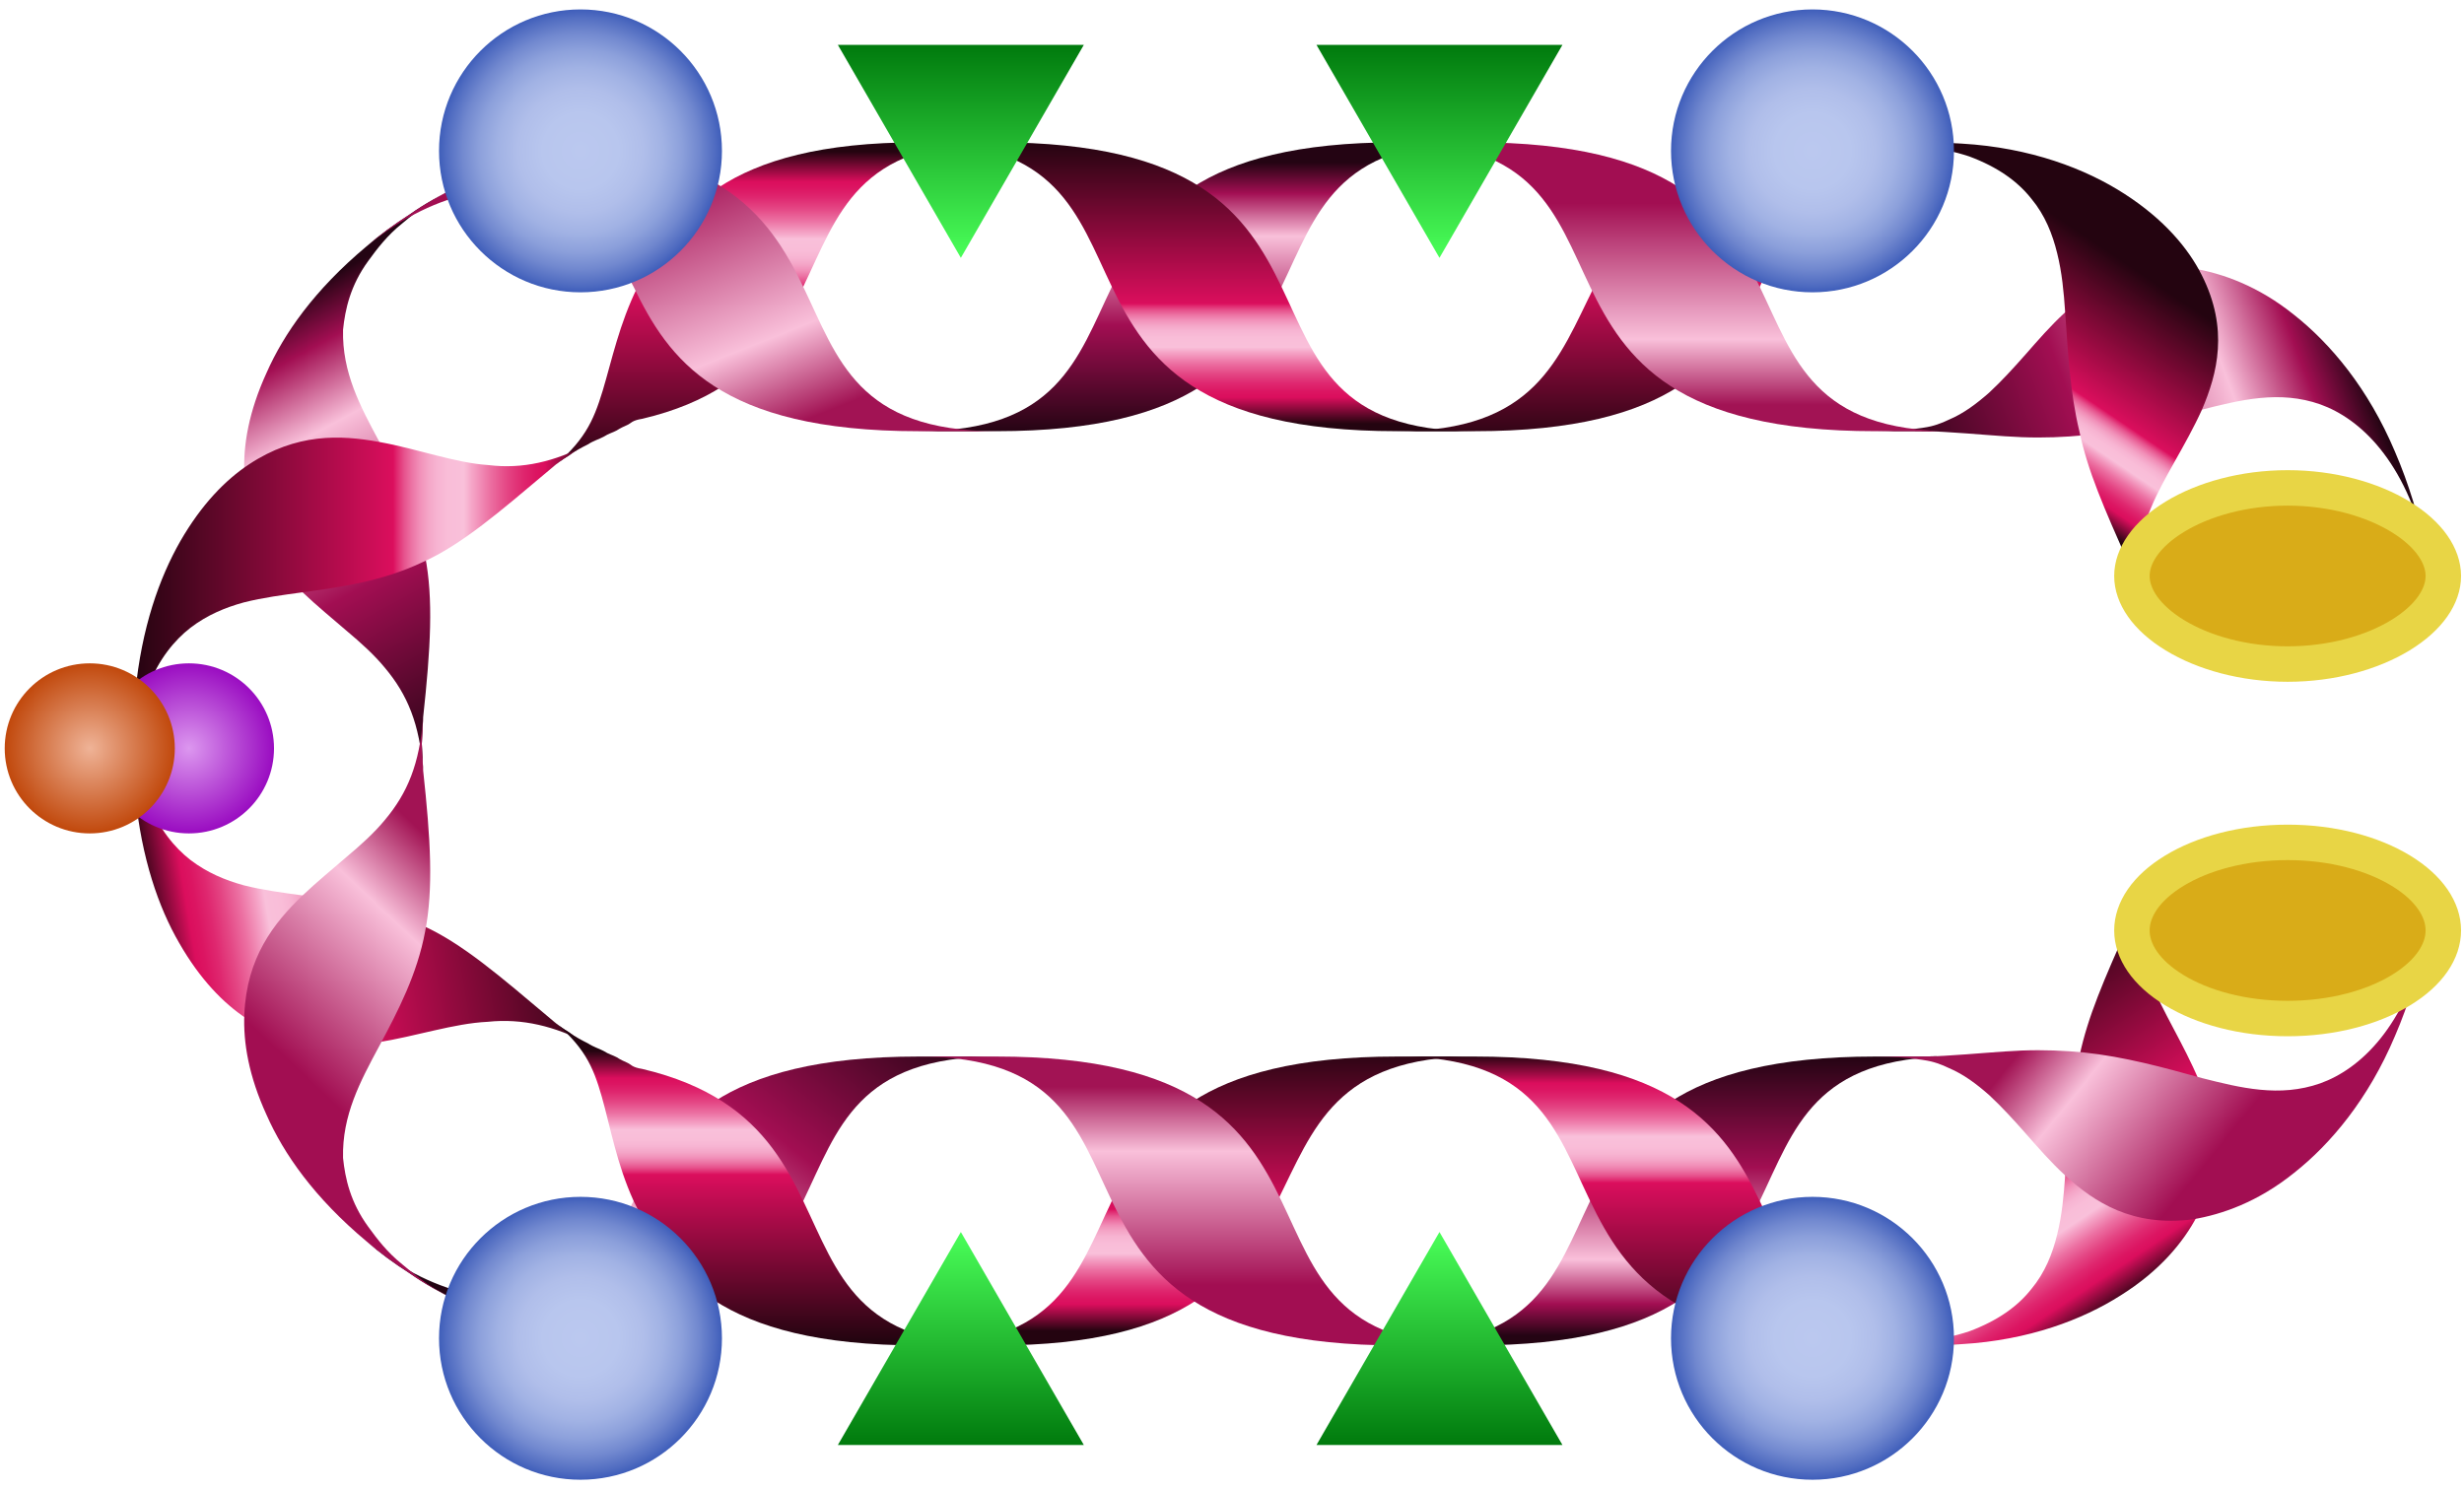 <svg width="139" height="84" viewBox="0 0 139 84" fill="none" xmlns="http://www.w3.org/2000/svg">
<path d="M25.849 10.511C25.217 10.843 24.607 11.165 24.086 11.514C23.586 11.877 23.126 12.237 22.706 12.593C21.835 13.288 21.269 14.044 20.768 14.732C19.766 16.107 19.47 17.453 19.352 18.607C19.294 21.014 20.316 22.915 21.405 24.938C22.468 26.924 23.527 28.963 23.982 31.377C24.453 33.793 24.293 36.583 23.871 40.465L23.796 41.97L23.871 43.474C23.67 40.833 22.988 39.2 21.718 37.684C21.108 36.941 20.348 36.258 19.525 35.568C18.74 34.886 17.891 34.2 17.07 33.418C15.431 31.85 13.919 29.907 13.784 26.717C13.714 25.121 14.034 23.227 15.036 21.037C16.003 18.84 17.733 16.361 20.674 13.901C21.419 13.255 22.242 12.657 23.118 12.096C23.946 11.506 24.886 10.995 25.849 10.511Z" fill="url(#paint0_linear_86_2961)"/>
<path d="M20.674 70.038C24.843 73.458 28.796 73.676 31.128 72.728C33.543 71.789 34.757 69.698 35.744 67.759C37.705 63.687 40.528 59.611 51.82 59.611H56.216C48.372 59.611 47.273 63.686 45.312 67.76C44.332 69.797 43.136 71.834 40.773 73.362C39.592 74.126 38.119 74.763 36.236 75.209C35.9 75.338 34.936 75.38 34.109 75.401C33.239 75.436 32.34 75.397 31.445 75.227C30.534 75.083 29.556 74.915 28.654 74.577C27.728 74.266 26.735 73.926 25.849 73.429C24.886 72.944 23.946 72.433 23.118 71.844C22.242 71.282 21.419 70.685 20.674 70.038Z" fill="url(#paint1_linear_86_2961)"/>
<path d="M78.799 75.909C94.487 75.909 83.195 59.611 105.779 59.611C107.153 59.607 108.992 59.629 109.675 59.57C109.359 59.578 109.081 59.611 108.781 59.658C108.342 59.688 107.927 59.734 107.535 59.794C106.75 59.913 106.056 60.089 105.438 60.311C104.201 60.757 103.267 61.394 102.517 62.157C101.017 63.685 100.251 65.723 99.271 67.76C97.31 71.834 94.487 75.909 83.195 75.909H78.799Z" fill="url(#paint2_linear_86_2961)"/>
<path d="M136.889 31.116C135.7 25.974 133.123 23.615 130.894 22.816C128.592 22.005 126.379 22.567 124.218 23.112C122.012 23.724 119.85 24.314 117.579 24.556C116.454 24.665 115.303 24.714 114.056 24.666C112.803 24.618 111.45 24.474 109.675 24.369C108.992 24.31 107.153 24.333 105.779 24.328C106.76 24.328 107.635 24.265 108.42 24.145C108.87 24.079 109.034 24.029 109.279 23.951C109.509 23.875 109.731 23.783 109.945 23.677C110.783 23.325 111.518 22.764 112.208 22.158C112.913 21.505 113.569 20.786 114.261 20.003C114.959 19.208 115.68 18.372 116.501 17.621C118.154 16.107 120.294 14.709 123.701 15.143C125.351 15.418 127.38 16.123 129.425 17.773C131.472 19.39 133.601 21.921 135.103 25.479C135.9 27.318 136.444 29.215 136.889 31.116Z" fill="url(#paint3_linear_86_2961)"/>
<path d="M83.195 8.031C67.507 8.031 78.8 24.328 56.216 24.328H51.82C67.507 24.328 56.216 8.031 78.799 8.031H83.195Z" fill="url(#paint4_linear_86_2961)"/>
<path d="M7.632 39.084C7.249 44.284 8.935 47.113 10.746 48.522C11.691 49.241 12.705 49.662 13.752 49.95C14.836 50.224 15.954 50.369 17.07 50.522C19.294 50.82 21.581 51.159 23.802 52.205C26.042 53.197 28.213 55.086 31.005 57.434C31.36 57.76 31.727 58.015 32.091 58.239C32.449 58.517 32.808 58.685 33.154 58.86C31.291 57.908 29.482 57.443 27.508 57.652C25.593 57.743 23.489 58.468 21.272 58.817C19.022 59.181 16.539 59.225 13.909 57.47C12.588 56.596 11.276 55.24 10.11 53.206C8.936 51.183 7.987 48.427 7.632 44.856L7.498 41.97L7.632 39.084Z" fill="url(#paint5_linear_86_2961)"/>
<path d="M51.82 75.909C67.507 75.909 56.215 59.611 78.799 59.611H83.195C67.507 59.611 78.193 75.909 56.215 75.909H51.82Z" fill="url(#paint6_linear_86_2961)"/>
<path d="M105.779 75.909C106.76 75.909 107.635 75.845 108.42 75.725C108.753 75.673 109.328 75.575 109.78 75.472C110.247 75.367 110.682 75.248 111.085 75.116C112.706 74.512 113.825 73.702 114.592 72.73C115.365 71.803 115.786 70.731 116.051 69.647C116.318 68.575 116.424 67.464 116.501 66.318C116.657 64.067 116.776 61.788 117.304 59.598C117.794 57.308 118.663 55.361 120.086 52.13C120.466 51.282 120.715 50.347 120.955 49.401C120.351 51.917 120.585 53.519 121.303 55.325C122 57.098 123.178 58.883 124.064 60.995C124.886 63.068 125.493 65.606 123.943 68.616C123.162 70.099 121.823 71.716 119.637 73.084C117.477 74.463 114.438 75.614 110.673 75.837C108.429 75.954 107.336 75.892 105.779 75.909Z" fill="url(#paint7_linear_86_2961)"/>
<path d="M110.673 8.103C110.008 8.072 109.36 8.063 108.781 8.078C108.342 8.109 107.927 8.154 107.535 8.214C106.75 8.333 106.056 8.508 105.438 8.731C104.201 9.177 103.267 9.813 102.517 10.578C101.017 12.105 100.252 14.143 99.271 16.18C97.31 20.254 94.487 24.329 83.195 24.329H78.8C94.487 24.329 83.802 8.031 105.78 8.031C107.336 8.047 108.429 7.985 110.673 8.103Z" fill="url(#paint8_linear_86_2961)"/>
<path d="M56.215 8.031C48.372 8.031 47.273 12.105 45.312 16.18C44.331 18.217 43.136 20.254 40.773 21.782C39.592 22.546 38.119 23.183 36.236 23.628C35.63 23.723 35.605 23.885 35.387 23.978C35.207 24.059 35.011 24.142 34.784 24.29C34.563 24.41 34.335 24.459 34.056 24.64C33.785 24.786 33.491 24.86 33.154 25.079C32.808 25.255 32.449 25.422 32.091 25.701C31.727 25.925 31.36 26.18 31.005 26.506C32.937 24.943 33.466 23.804 33.999 22.045C34.524 20.301 34.929 18.294 35.971 16.18C38.008 12.105 40.831 8.031 51.82 8.031H56.215Z" fill="url(#paint9_linear_86_2961)"/>
<path d="M7.632 44.856C7.249 39.655 8.935 36.827 10.746 35.418C11.691 34.698 12.705 34.277 13.752 33.99C14.836 33.715 15.954 33.571 17.07 33.418C19.294 33.12 21.581 32.781 23.802 31.735C26.042 30.743 28.213 28.854 31.005 26.506C31.36 26.18 31.727 25.925 32.091 25.701C32.449 25.422 32.808 25.255 33.154 25.079C31.292 26.035 29.499 26.48 27.555 26.241C25.67 26.117 23.591 25.332 21.405 24.938C19.183 24.529 16.71 24.437 14.045 26.2C12.715 27.081 11.374 28.453 10.177 30.526C8.992 32.598 7.988 35.41 7.632 39.083L7.498 41.97L7.632 44.856Z" fill="url(#paint10_linear_86_2961)"/>
<path d="M56.215 75.909C48.372 75.909 47.273 71.834 45.312 67.76C44.331 65.723 43.136 63.686 40.773 62.158C39.592 61.394 38.119 60.757 36.236 60.312C35.63 60.217 35.605 60.055 35.387 59.962C35.207 59.881 35.011 59.797 34.784 59.649C34.563 59.53 34.335 59.481 34.056 59.3C33.785 59.154 33.491 59.08 33.154 58.86C32.808 58.685 32.449 58.517 32.091 58.239C31.727 58.015 31.36 57.76 31.005 57.434C32.936 58.997 33.45 60.12 33.95 61.885C34.441 63.617 34.782 65.634 35.744 67.759C37.705 71.836 40.528 75.909 51.82 75.909L56.215 75.909Z" fill="url(#paint11_linear_86_2961)"/>
<path d="M110.673 75.837C110.008 75.868 109.36 75.877 108.781 75.862C108.342 75.831 107.927 75.785 107.535 75.726C106.75 75.606 106.056 75.431 105.438 75.209C104.201 74.763 103.267 74.126 102.517 73.362C101.017 71.834 100.252 69.797 99.271 67.76C97.31 63.686 94.487 59.611 83.195 59.611H78.8C94.487 59.611 83.195 75.909 105.78 75.909C107.336 75.892 108.429 75.955 110.673 75.837Z" fill="url(#paint12_linear_86_2961)"/>
<path d="M105.779 8.031C106.76 8.031 107.635 8.095 108.42 8.214C108.753 8.267 109.328 8.364 109.78 8.468C110.247 8.573 110.682 8.692 111.085 8.824C112.706 9.427 113.825 10.238 114.592 11.21C115.365 12.137 115.786 13.209 116.051 14.293C116.318 15.364 116.424 16.476 116.501 17.621C116.657 19.873 116.776 22.152 117.304 24.341C117.794 26.631 118.663 28.578 120.086 31.809C120.466 32.657 120.715 33.592 120.955 34.538C120.352 32.023 120.591 30.444 121.338 28.666C122.058 26.925 123.272 25.194 124.218 23.112C125.084 21.08 125.747 18.571 124.206 15.521C123.441 14.003 122.076 12.376 119.859 10.946C117.659 9.522 114.542 8.33 110.673 8.103C108.429 7.985 107.336 8.047 105.779 8.031Z" fill="url(#paint13_linear_86_2961)"/>
<path d="M51.82 8.031C67.507 8.031 56.216 24.328 78.799 24.328H83.195C67.507 24.328 78.799 8.031 56.216 8.031H51.82Z" fill="url(#paint14_linear_86_2961)"/>
<path d="M25.849 73.429C25.217 73.097 24.607 72.775 24.086 72.425C23.586 72.063 23.126 71.703 22.706 71.347C21.835 70.652 21.269 69.896 20.768 69.208C19.766 67.832 19.47 66.486 19.352 65.333C19.294 62.925 20.316 61.025 21.405 59.002C22.468 57.015 23.527 54.976 23.982 52.563C24.453 50.146 24.293 47.357 23.871 43.474L23.796 41.97L23.871 40.466C23.67 43.107 22.988 44.74 21.718 46.256C21.108 46.998 20.348 47.681 19.525 48.371C18.74 49.054 17.891 49.74 17.07 50.522C15.431 52.089 13.919 54.032 13.784 57.222C13.714 58.818 14.034 60.713 15.036 62.902C16.003 65.1 17.733 67.578 20.674 70.038C21.419 70.685 22.242 71.282 23.118 71.844C23.946 72.433 24.886 72.944 25.849 73.429Z" fill="url(#paint15_linear_86_2961)"/>
<path d="M83.195 75.909C67.507 75.909 78.8 59.611 56.215 59.611H51.82C67.507 59.611 56.215 75.909 78.799 75.909H83.195Z" fill="url(#paint16_linear_86_2961)"/>
<path d="M136.889 52.824C135.7 57.966 133.123 60.324 130.894 61.123C128.591 61.935 126.379 61.372 124.218 60.828C122.012 60.215 119.85 59.625 117.579 59.384C116.454 59.275 115.303 59.226 114.056 59.273C112.803 59.322 111.45 59.466 109.675 59.57C108.992 59.629 107.153 59.607 105.779 59.611C106.76 59.611 107.635 59.675 108.42 59.794C108.87 59.861 109.034 59.91 109.279 59.988C109.509 60.064 109.731 60.157 109.945 60.263C110.783 60.615 111.518 61.175 112.208 61.782C112.913 62.435 113.569 63.154 114.261 63.937C114.959 64.731 115.68 65.568 116.501 66.318C118.154 67.833 120.294 69.231 123.701 68.797C125.351 68.522 127.38 67.816 129.425 66.167C131.472 64.549 133.601 62.019 135.103 58.461C135.9 56.622 136.444 54.725 136.889 52.824Z" fill="url(#paint17_linear_86_2961)"/>
<path d="M78.799 8.031C94.487 8.031 83.195 24.328 105.779 24.328C107.153 24.333 108.992 24.31 109.675 24.37C109.359 24.361 109.081 24.328 108.781 24.282C108.342 24.251 107.927 24.205 107.535 24.145C106.75 24.026 106.056 23.851 105.438 23.628C104.201 23.183 103.267 22.546 102.517 21.782C101.017 20.254 100.251 18.217 99.271 16.18C97.31 12.105 94.487 8.031 83.195 8.031L78.799 8.031Z" fill="url(#paint18_linear_86_2961)"/>
<path d="M20.674 13.902C24.843 10.482 28.796 10.264 31.128 11.212C33.543 12.15 34.757 14.242 35.744 16.181C37.705 20.253 40.528 24.329 51.82 24.329H56.216C48.372 24.329 47.273 20.254 45.312 16.18C44.331 14.143 43.136 12.105 40.773 10.578C39.592 9.814 38.119 9.177 36.236 8.731C35.9 8.602 34.937 8.56 34.109 8.539C33.239 8.504 32.34 8.543 31.445 8.713C30.533 8.857 29.556 9.025 28.654 9.362C27.728 9.674 26.735 10.014 25.849 10.511C24.886 10.995 23.946 11.507 23.118 12.096C22.242 12.657 21.419 13.255 20.674 13.902Z" fill="url(#paint19_linear_86_2961)"/>
<path d="M129.05 27.528C131.542 27.528 133.803 28.173 135.411 29.153C137.044 30.15 137.834 31.373 137.834 32.498C137.834 33.623 137.044 34.845 135.411 35.842C133.803 36.822 131.542 37.467 129.05 37.467C126.559 37.467 124.297 36.822 122.69 35.842C121.057 34.845 120.266 33.623 120.266 32.498C120.266 31.373 121.057 30.15 122.69 29.153C124.297 28.173 126.559 27.528 129.05 27.528Z" fill="#D9AC18" stroke="#E8D545" stroke-width="2"/>
<path d="M129.05 47.528C131.599 47.528 133.858 48.16 135.448 49.13C137.054 50.11 137.834 51.33 137.834 52.497C137.834 53.664 137.055 54.884 135.448 55.864C133.858 56.834 131.599 57.467 129.05 57.467C126.502 57.467 124.242 56.834 122.653 55.864C121.046 54.884 120.266 53.664 120.266 52.497C120.266 51.33 121.046 50.11 122.653 49.13C124.242 48.16 126.502 47.528 129.05 47.528Z" fill="#D9AC18" stroke="#E8D545" stroke-width="2"/>
<path d="M81.204 69.512L88.141 81.528H74.266L81.204 69.512Z" fill="url(#paint20_linear_86_2961)"/>
<path d="M54.204 69.512L61.141 81.528H47.266L54.204 69.512Z" fill="url(#paint21_linear_86_2961)"/>
<path d="M81.204 14.548L88.141 2.532H74.266L81.204 14.548Z" fill="url(#paint22_linear_86_2961)"/>
<path d="M54.204 14.548L61.141 2.532H47.266L54.204 14.548Z" fill="url(#paint23_linear_86_2961)"/>
<path d="M32.747 83.489C37.154 83.489 40.727 79.916 40.727 75.509C40.727 71.101 37.154 67.528 32.747 67.528C28.339 67.528 24.766 71.101 24.766 75.509C24.766 79.916 28.339 83.489 32.747 83.489Z" fill="url(#paint24_radial_86_2961)"/>
<path d="M102.247 83.489C106.654 83.489 110.227 79.916 110.227 75.509C110.227 71.101 106.654 67.528 102.247 67.528C97.839 67.528 94.266 71.101 94.266 75.509C94.266 79.916 97.839 83.489 102.247 83.489Z" fill="url(#paint25_radial_86_2961)"/>
<path d="M32.747 16.493C37.154 16.493 40.727 12.92 40.727 8.513C40.727 4.105 37.154 0.532 32.747 0.532C28.339 0.532 24.766 4.105 24.766 8.513C24.766 12.92 28.339 16.493 32.747 16.493Z" fill="url(#paint26_radial_86_2961)"/>
<path d="M102.247 16.493C106.654 16.493 110.227 12.92 110.227 8.513C110.227 4.105 106.654 0.532 102.247 0.532C97.839 0.532 94.266 4.105 94.266 8.513C94.266 12.92 97.839 16.493 102.247 16.493Z" fill="url(#paint27_radial_86_2961)"/>
<path d="M10.659 47.022C13.309 47.022 15.457 44.874 15.457 42.224C15.457 39.575 13.309 37.427 10.659 37.427C8.009 37.427 5.862 39.575 5.862 42.224C5.862 44.874 8.009 47.022 10.659 47.022Z" fill="url(#paint28_radial_86_2961)"/>
<path d="M5.064 47.022C7.713 47.022 9.861 44.874 9.861 42.224C9.861 39.575 7.713 37.427 5.064 37.427C2.414 37.427 0.266 39.575 0.266 42.224C0.266 44.874 2.414 47.022 5.064 47.022Z" fill="url(#paint29_radial_86_2961)"/>
<defs>
<linearGradient id="paint0_linear_86_2961" x1="30.819" y1="39.726" x2="17.848" y2="16.007" gradientUnits="userSpaceOnUse">
<stop stop-color="#240413"/>
<stop offset="0.398" stop-color="#A20E52"/>
<stop offset="0.727" stop-color="#F9C0DA"/>
<stop offset="0.887" stop-color="#A20E52"/>
<stop offset="1" stop-color="#240413"/>
</linearGradient>
<linearGradient id="paint1_linear_86_2961" x1="47.483" y1="53.005" x2="30.621" y2="75.056" gradientUnits="userSpaceOnUse">
<stop stop-color="#240413"/>
<stop offset="0.398" stop-color="#A20E52"/>
<stop offset="0.727" stop-color="#F9C0DA"/>
<stop offset="0.887" stop-color="#A20E52"/>
<stop offset="1" stop-color="#240413"/>
</linearGradient>
<linearGradient id="paint2_linear_86_2961" x1="94.237" y1="59.606" x2="94.237" y2="75.358" gradientUnits="userSpaceOnUse">
<stop stop-color="#240413"/>
<stop offset="0.398" stop-color="#A20E52"/>
<stop offset="0.727" stop-color="#F9C0DA"/>
<stop offset="0.887" stop-color="#A20E52"/>
<stop offset="1" stop-color="#240413"/>
</linearGradient>
<linearGradient id="paint3_linear_86_2961" x1="108.559" y1="30.697" x2="133.39" y2="21.432" gradientUnits="userSpaceOnUse">
<stop stop-color="#240413"/>
<stop offset="0.398" stop-color="#A20E52"/>
<stop offset="0.727" stop-color="#F9C0DA"/>
<stop offset="0.887" stop-color="#A20E52"/>
<stop offset="1" stop-color="#240413"/>
</linearGradient>
<linearGradient id="paint4_linear_86_2961" x1="67.508" y1="24.398" x2="67.508" y2="9.175" gradientUnits="userSpaceOnUse">
<stop stop-color="#240413"/>
<stop offset="0.398" stop-color="#A20E52"/>
<stop offset="0.727" stop-color="#F9C0DA"/>
<stop offset="0.887" stop-color="#A20E52"/>
<stop offset="1" stop-color="#240413"/>
</linearGradient>
<linearGradient id="paint5_linear_86_2961" x1="32.633" y1="46.932" x2="8.161" y2="51.011" gradientUnits="userSpaceOnUse">
<stop stop-color="#240410"/>
<stop offset="0.572" stop-color="#DB0E5D"/>
<stop offset="0.581" stop-color="#E02970"/>
<stop offset="0.596" stop-color="#E6518C"/>
<stop offset="0.613" stop-color="#EC73A4"/>
<stop offset="0.63" stop-color="#F18FB8"/>
<stop offset="0.649" stop-color="#F4A5C7"/>
<stop offset="0.669" stop-color="#F7B4D2"/>
<stop offset="0.693" stop-color="#F9BDD8"/>
<stop offset="0.728" stop-color="#F9C0DA"/>
<stop offset="0.745" stop-color="#F5A6C8"/>
<stop offset="0.785" stop-color="#EC70A2"/>
<stop offset="0.823" stop-color="#E44684"/>
<stop offset="0.857" stop-color="#DF276F"/>
<stop offset="0.886" stop-color="#DC1562"/>
<stop offset="0.906" stop-color="#DB0E5D"/>
<stop offset="1" stop-color="#240410"/>
</linearGradient>
<linearGradient id="paint6_linear_86_2961" x1="67.508" y1="59.036" x2="67.508" y2="75.098" gradientUnits="userSpaceOnUse">
<stop stop-color="#240410"/>
<stop offset="0.572" stop-color="#DB0E5D"/>
<stop offset="0.581" stop-color="#E02970"/>
<stop offset="0.596" stop-color="#E6518C"/>
<stop offset="0.613" stop-color="#EC73A4"/>
<stop offset="0.63" stop-color="#F18FB8"/>
<stop offset="0.649" stop-color="#F4A5C7"/>
<stop offset="0.669" stop-color="#F7B4D2"/>
<stop offset="0.693" stop-color="#F9BDD8"/>
<stop offset="0.728" stop-color="#F9C0DA"/>
<stop offset="0.745" stop-color="#F5A6C8"/>
<stop offset="0.785" stop-color="#EC70A2"/>
<stop offset="0.823" stop-color="#E44684"/>
<stop offset="0.857" stop-color="#DF276F"/>
<stop offset="0.886" stop-color="#DC1562"/>
<stop offset="0.906" stop-color="#DB0E5D"/>
<stop offset="1" stop-color="#240410"/>
</linearGradient>
<linearGradient id="paint7_linear_86_2961" x1="109.634" y1="57.055" x2="120.34" y2="73.115" gradientUnits="userSpaceOnUse">
<stop stop-color="#240410"/>
<stop offset="0.572" stop-color="#DB0E5D"/>
<stop offset="0.581" stop-color="#E02970"/>
<stop offset="0.596" stop-color="#E6518C"/>
<stop offset="0.613" stop-color="#EC73A4"/>
<stop offset="0.63" stop-color="#F18FB8"/>
<stop offset="0.649" stop-color="#F4A5C7"/>
<stop offset="0.669" stop-color="#F7B4D2"/>
<stop offset="0.693" stop-color="#F9BDD8"/>
<stop offset="0.728" stop-color="#F9C0DA"/>
<stop offset="0.745" stop-color="#F5A6C8"/>
<stop offset="0.785" stop-color="#EC70A2"/>
<stop offset="0.823" stop-color="#E44684"/>
<stop offset="0.857" stop-color="#DF276F"/>
<stop offset="0.886" stop-color="#DC1562"/>
<stop offset="0.906" stop-color="#DB0E5D"/>
<stop offset="1" stop-color="#240410"/>
</linearGradient>
<linearGradient id="paint8_linear_86_2961" x1="94.736" y1="25.133" x2="94.736" y2="8.301" gradientUnits="userSpaceOnUse">
<stop stop-color="#240410"/>
<stop offset="0.572" stop-color="#DB0E5D"/>
<stop offset="0.581" stop-color="#E02970"/>
<stop offset="0.596" stop-color="#E6518C"/>
<stop offset="0.613" stop-color="#EC73A4"/>
<stop offset="0.63" stop-color="#F18FB8"/>
<stop offset="0.649" stop-color="#F4A5C7"/>
<stop offset="0.669" stop-color="#F7B4D2"/>
<stop offset="0.693" stop-color="#F9BDD8"/>
<stop offset="0.728" stop-color="#F9C0DA"/>
<stop offset="0.745" stop-color="#F5A6C8"/>
<stop offset="0.785" stop-color="#EC70A2"/>
<stop offset="0.823" stop-color="#E44684"/>
<stop offset="0.857" stop-color="#DF276F"/>
<stop offset="0.886" stop-color="#DC1562"/>
<stop offset="0.906" stop-color="#DB0E5D"/>
<stop offset="1" stop-color="#240410"/>
</linearGradient>
<linearGradient id="paint9_linear_86_2961" x1="43.61" y1="26.662" x2="43.61" y2="8.561" gradientUnits="userSpaceOnUse">
<stop stop-color="#240410"/>
<stop offset="0.572" stop-color="#DB0E5D"/>
<stop offset="0.581" stop-color="#E02970"/>
<stop offset="0.596" stop-color="#E6518C"/>
<stop offset="0.613" stop-color="#EC73A4"/>
<stop offset="0.63" stop-color="#F18FB8"/>
<stop offset="0.649" stop-color="#F4A5C7"/>
<stop offset="0.669" stop-color="#F7B4D2"/>
<stop offset="0.693" stop-color="#F9BDD8"/>
<stop offset="0.728" stop-color="#F9C0DA"/>
<stop offset="0.745" stop-color="#F5A6C8"/>
<stop offset="0.785" stop-color="#EC70A2"/>
<stop offset="0.823" stop-color="#E44684"/>
<stop offset="0.857" stop-color="#DF276F"/>
<stop offset="0.886" stop-color="#DC1562"/>
<stop offset="0.906" stop-color="#DB0E5D"/>
<stop offset="1" stop-color="#240410"/>
</linearGradient>
<linearGradient id="paint10_linear_86_2961" x1="7.498" y1="34.774" x2="33.154" y2="34.774" gradientUnits="userSpaceOnUse">
<stop stop-color="#240410"/>
<stop offset="0.572" stop-color="#DB0E5D"/>
<stop offset="0.581" stop-color="#E02970"/>
<stop offset="0.596" stop-color="#E6518C"/>
<stop offset="0.613" stop-color="#EC73A4"/>
<stop offset="0.63" stop-color="#F18FB8"/>
<stop offset="0.649" stop-color="#F4A5C7"/>
<stop offset="0.669" stop-color="#F7B4D2"/>
<stop offset="0.693" stop-color="#F9BDD8"/>
<stop offset="0.728" stop-color="#F9C0DA"/>
<stop offset="0.745" stop-color="#F5A6C8"/>
<stop offset="0.785" stop-color="#EC70A2"/>
<stop offset="0.823" stop-color="#E44684"/>
<stop offset="0.857" stop-color="#DF276F"/>
<stop offset="0.886" stop-color="#DC1562"/>
<stop offset="0.906" stop-color="#DB0E5D"/>
<stop offset="1" stop-color="#240410"/>
</linearGradient>
<linearGradient id="paint11_linear_86_2961" x1="43.61" y1="75.606" x2="43.61" y2="59.291" gradientUnits="userSpaceOnUse">
<stop stop-color="#240410"/>
<stop offset="0.572" stop-color="#DB0E5D"/>
<stop offset="0.581" stop-color="#E02970"/>
<stop offset="0.596" stop-color="#E6518C"/>
<stop offset="0.613" stop-color="#EC73A4"/>
<stop offset="0.63" stop-color="#F18FB8"/>
<stop offset="0.649" stop-color="#F4A5C7"/>
<stop offset="0.669" stop-color="#F7B4D2"/>
<stop offset="0.693" stop-color="#F9BDD8"/>
<stop offset="0.728" stop-color="#F9C0DA"/>
<stop offset="0.745" stop-color="#F5A6C8"/>
<stop offset="0.785" stop-color="#EC70A2"/>
<stop offset="0.823" stop-color="#E44684"/>
<stop offset="0.857" stop-color="#DF276F"/>
<stop offset="0.886" stop-color="#DC1562"/>
<stop offset="0.906" stop-color="#DB0E5D"/>
<stop offset="1" stop-color="#240410"/>
</linearGradient>
<linearGradient id="paint12_linear_86_2961" x1="94.736" y1="76.37" x2="94.736" y2="59.538" gradientUnits="userSpaceOnUse">
<stop stop-color="#240410"/>
<stop offset="0.572" stop-color="#DB0E5D"/>
<stop offset="0.581" stop-color="#E02970"/>
<stop offset="0.596" stop-color="#E6518C"/>
<stop offset="0.613" stop-color="#EC73A4"/>
<stop offset="0.63" stop-color="#F18FB8"/>
<stop offset="0.649" stop-color="#F4A5C7"/>
<stop offset="0.669" stop-color="#F7B4D2"/>
<stop offset="0.693" stop-color="#F9BDD8"/>
<stop offset="0.728" stop-color="#F9C0DA"/>
<stop offset="0.745" stop-color="#F5A6C8"/>
<stop offset="0.785" stop-color="#EC70A2"/>
<stop offset="0.823" stop-color="#E44684"/>
<stop offset="0.857" stop-color="#DF276F"/>
<stop offset="0.886" stop-color="#DC1562"/>
<stop offset="0.906" stop-color="#DB0E5D"/>
<stop offset="1" stop-color="#240410"/>
</linearGradient>
<linearGradient id="paint13_linear_86_2961" x1="118.402" y1="13.819" x2="111.01" y2="24.78" gradientUnits="userSpaceOnUse">
<stop stop-color="#240410"/>
<stop offset="0.572" stop-color="#DB0E5D"/>
<stop offset="0.581" stop-color="#E02970"/>
<stop offset="0.596" stop-color="#E6518C"/>
<stop offset="0.613" stop-color="#EC73A4"/>
<stop offset="0.63" stop-color="#F18FB8"/>
<stop offset="0.649" stop-color="#F4A5C7"/>
<stop offset="0.669" stop-color="#F7B4D2"/>
<stop offset="0.693" stop-color="#F9BDD8"/>
<stop offset="0.728" stop-color="#F9C0DA"/>
<stop offset="0.745" stop-color="#F5A6C8"/>
<stop offset="0.785" stop-color="#EC70A2"/>
<stop offset="0.823" stop-color="#E44684"/>
<stop offset="0.857" stop-color="#DF276F"/>
<stop offset="0.886" stop-color="#DC1562"/>
<stop offset="0.906" stop-color="#DB0E5D"/>
<stop offset="1" stop-color="#240410"/>
</linearGradient>
<linearGradient id="paint14_linear_86_2961" x1="67.508" y1="8.053" x2="67.508" y2="23.909" gradientUnits="userSpaceOnUse">
<stop stop-color="#240410"/>
<stop offset="0.572" stop-color="#DB0E5D"/>
<stop offset="0.581" stop-color="#E02970"/>
<stop offset="0.596" stop-color="#E6518C"/>
<stop offset="0.613" stop-color="#EC73A4"/>
<stop offset="0.63" stop-color="#F18FB8"/>
<stop offset="0.649" stop-color="#F4A5C7"/>
<stop offset="0.669" stop-color="#F7B4D2"/>
<stop offset="0.693" stop-color="#F9BDD8"/>
<stop offset="0.728" stop-color="#F9C0DA"/>
<stop offset="0.745" stop-color="#F5A6C8"/>
<stop offset="0.785" stop-color="#EC70A2"/>
<stop offset="0.823" stop-color="#E44684"/>
<stop offset="0.857" stop-color="#DF276F"/>
<stop offset="0.886" stop-color="#DC1562"/>
<stop offset="0.906" stop-color="#DB0E5D"/>
<stop offset="1" stop-color="#240410"/>
</linearGradient>
<linearGradient id="paint15_linear_86_2961" x1="16.362" y1="65.945" x2="29.362" y2="52.18" gradientUnits="userSpaceOnUse">
<stop offset="0.231" stop-color="#A20E52"/>
<stop offset="0.75" stop-color="#F9C0DA"/>
<stop offset="1" stop-color="#A21354"/>
</linearGradient>
<linearGradient id="paint16_linear_86_2961" x1="67.508" y1="75.86" x2="67.508" y2="61.321" gradientUnits="userSpaceOnUse">
<stop offset="0.231" stop-color="#A20E52"/>
<stop offset="0.75" stop-color="#F9C0DA"/>
<stop offset="1" stop-color="#A21354"/>
</linearGradient>
<linearGradient id="paint17_linear_86_2961" x1="130.652" y1="63.788" x2="118.416" y2="53.846" gradientUnits="userSpaceOnUse">
<stop offset="0.231" stop-color="#A20E52"/>
<stop offset="0.75" stop-color="#F9C0DA"/>
<stop offset="1" stop-color="#A21354"/>
</linearGradient>
<linearGradient id="paint18_linear_86_2961" x1="94.237" y1="8.053" x2="94.237" y2="22.838" gradientUnits="userSpaceOnUse">
<stop offset="0.231" stop-color="#A20E52"/>
<stop offset="0.75" stop-color="#F9C0DA"/>
<stop offset="1" stop-color="#A21354"/>
</linearGradient>
<linearGradient id="paint19_linear_86_2961" x1="33.577" y1="6.861" x2="40.97" y2="25.47" gradientUnits="userSpaceOnUse">
<stop offset="0.231" stop-color="#A20E52"/>
<stop offset="0.75" stop-color="#F9C0DA"/>
<stop offset="1" stop-color="#A21354"/>
</linearGradient>
<linearGradient id="paint20_linear_86_2961" x1="81.204" y1="69.512" x2="81.204" y2="81.528" gradientUnits="userSpaceOnUse">
<stop stop-color="#4AFF59"/>
<stop offset="1" stop-color="#007A0D"/>
</linearGradient>
<linearGradient id="paint21_linear_86_2961" x1="54.203" y1="69.512" x2="54.203" y2="81.528" gradientUnits="userSpaceOnUse">
<stop stop-color="#4AFF59"/>
<stop offset="1" stop-color="#007A0D"/>
</linearGradient>
<linearGradient id="paint22_linear_86_2961" x1="81.204" y1="14.548" x2="81.204" y2="2.532" gradientUnits="userSpaceOnUse">
<stop stop-color="#4AFF59"/>
<stop offset="1" stop-color="#007A0D"/>
</linearGradient>
<linearGradient id="paint23_linear_86_2961" x1="54.203" y1="14.548" x2="54.203" y2="2.532" gradientUnits="userSpaceOnUse">
<stop stop-color="#4AFF59"/>
<stop offset="1" stop-color="#007A0D"/>
</linearGradient>
<radialGradient id="paint24_radial_86_2961" cx="0" cy="0" r="1" gradientUnits="userSpaceOnUse" gradientTransform="translate(32.748 75.503) scale(7.98)">
<stop stop-color="#BBC8EF"/>
<stop offset="0.268" stop-color="#B8C6EE"/>
<stop offset="0.441" stop-color="#B0BEEA"/>
<stop offset="0.587" stop-color="#A1B2E4"/>
<stop offset="0.718" stop-color="#8CA0DB"/>
<stop offset="0.839" stop-color="#7188CF"/>
<stop offset="0.951" stop-color="#506CC1"/>
<stop offset="1" stop-color="#3F5EBA"/>
</radialGradient>
<radialGradient id="paint25_radial_86_2961" cx="0" cy="0" r="1" gradientUnits="userSpaceOnUse" gradientTransform="translate(102.248 75.503) scale(7.98)">
<stop stop-color="#BBC8EF"/>
<stop offset="0.268" stop-color="#B8C6EE"/>
<stop offset="0.441" stop-color="#B0BEEA"/>
<stop offset="0.587" stop-color="#A1B2E4"/>
<stop offset="0.718" stop-color="#8CA0DB"/>
<stop offset="0.839" stop-color="#7188CF"/>
<stop offset="0.951" stop-color="#506CC1"/>
<stop offset="1" stop-color="#3F5EBA"/>
</radialGradient>
<radialGradient id="paint26_radial_86_2961" cx="0" cy="0" r="1" gradientUnits="userSpaceOnUse" gradientTransform="translate(32.748 8.507) scale(7.98)">
<stop stop-color="#BBC8EF"/>
<stop offset="0.268" stop-color="#B8C6EE"/>
<stop offset="0.441" stop-color="#B0BEEA"/>
<stop offset="0.587" stop-color="#A1B2E4"/>
<stop offset="0.718" stop-color="#8CA0DB"/>
<stop offset="0.839" stop-color="#7188CF"/>
<stop offset="0.951" stop-color="#506CC1"/>
<stop offset="1" stop-color="#3F5EBA"/>
</radialGradient>
<radialGradient id="paint27_radial_86_2961" cx="0" cy="0" r="1" gradientUnits="userSpaceOnUse" gradientTransform="translate(102.248 8.507) scale(7.98)">
<stop stop-color="#BBC8EF"/>
<stop offset="0.268" stop-color="#B8C6EE"/>
<stop offset="0.441" stop-color="#B0BEEA"/>
<stop offset="0.587" stop-color="#A1B2E4"/>
<stop offset="0.718" stop-color="#8CA0DB"/>
<stop offset="0.839" stop-color="#7188CF"/>
<stop offset="0.951" stop-color="#506CC1"/>
<stop offset="1" stop-color="#3F5EBA"/>
</radialGradient>
<radialGradient id="paint28_radial_86_2961" cx="0" cy="0" r="1" gradientUnits="userSpaceOnUse" gradientTransform="translate(10.66 42.219) scale(5.21)">
<stop stop-color="#DC97EF"/>
<stop offset="1" stop-color="#9400BD"/>
</radialGradient>
<radialGradient id="paint29_radial_86_2961" cx="0" cy="0" r="1" gradientUnits="userSpaceOnUse" gradientTransform="translate(5.065 42.219) scale(5.21)">
<stop stop-color="#EFB397"/>
<stop offset="1" stop-color="#BD3F00"/>
</radialGradient>
</defs>
</svg>
